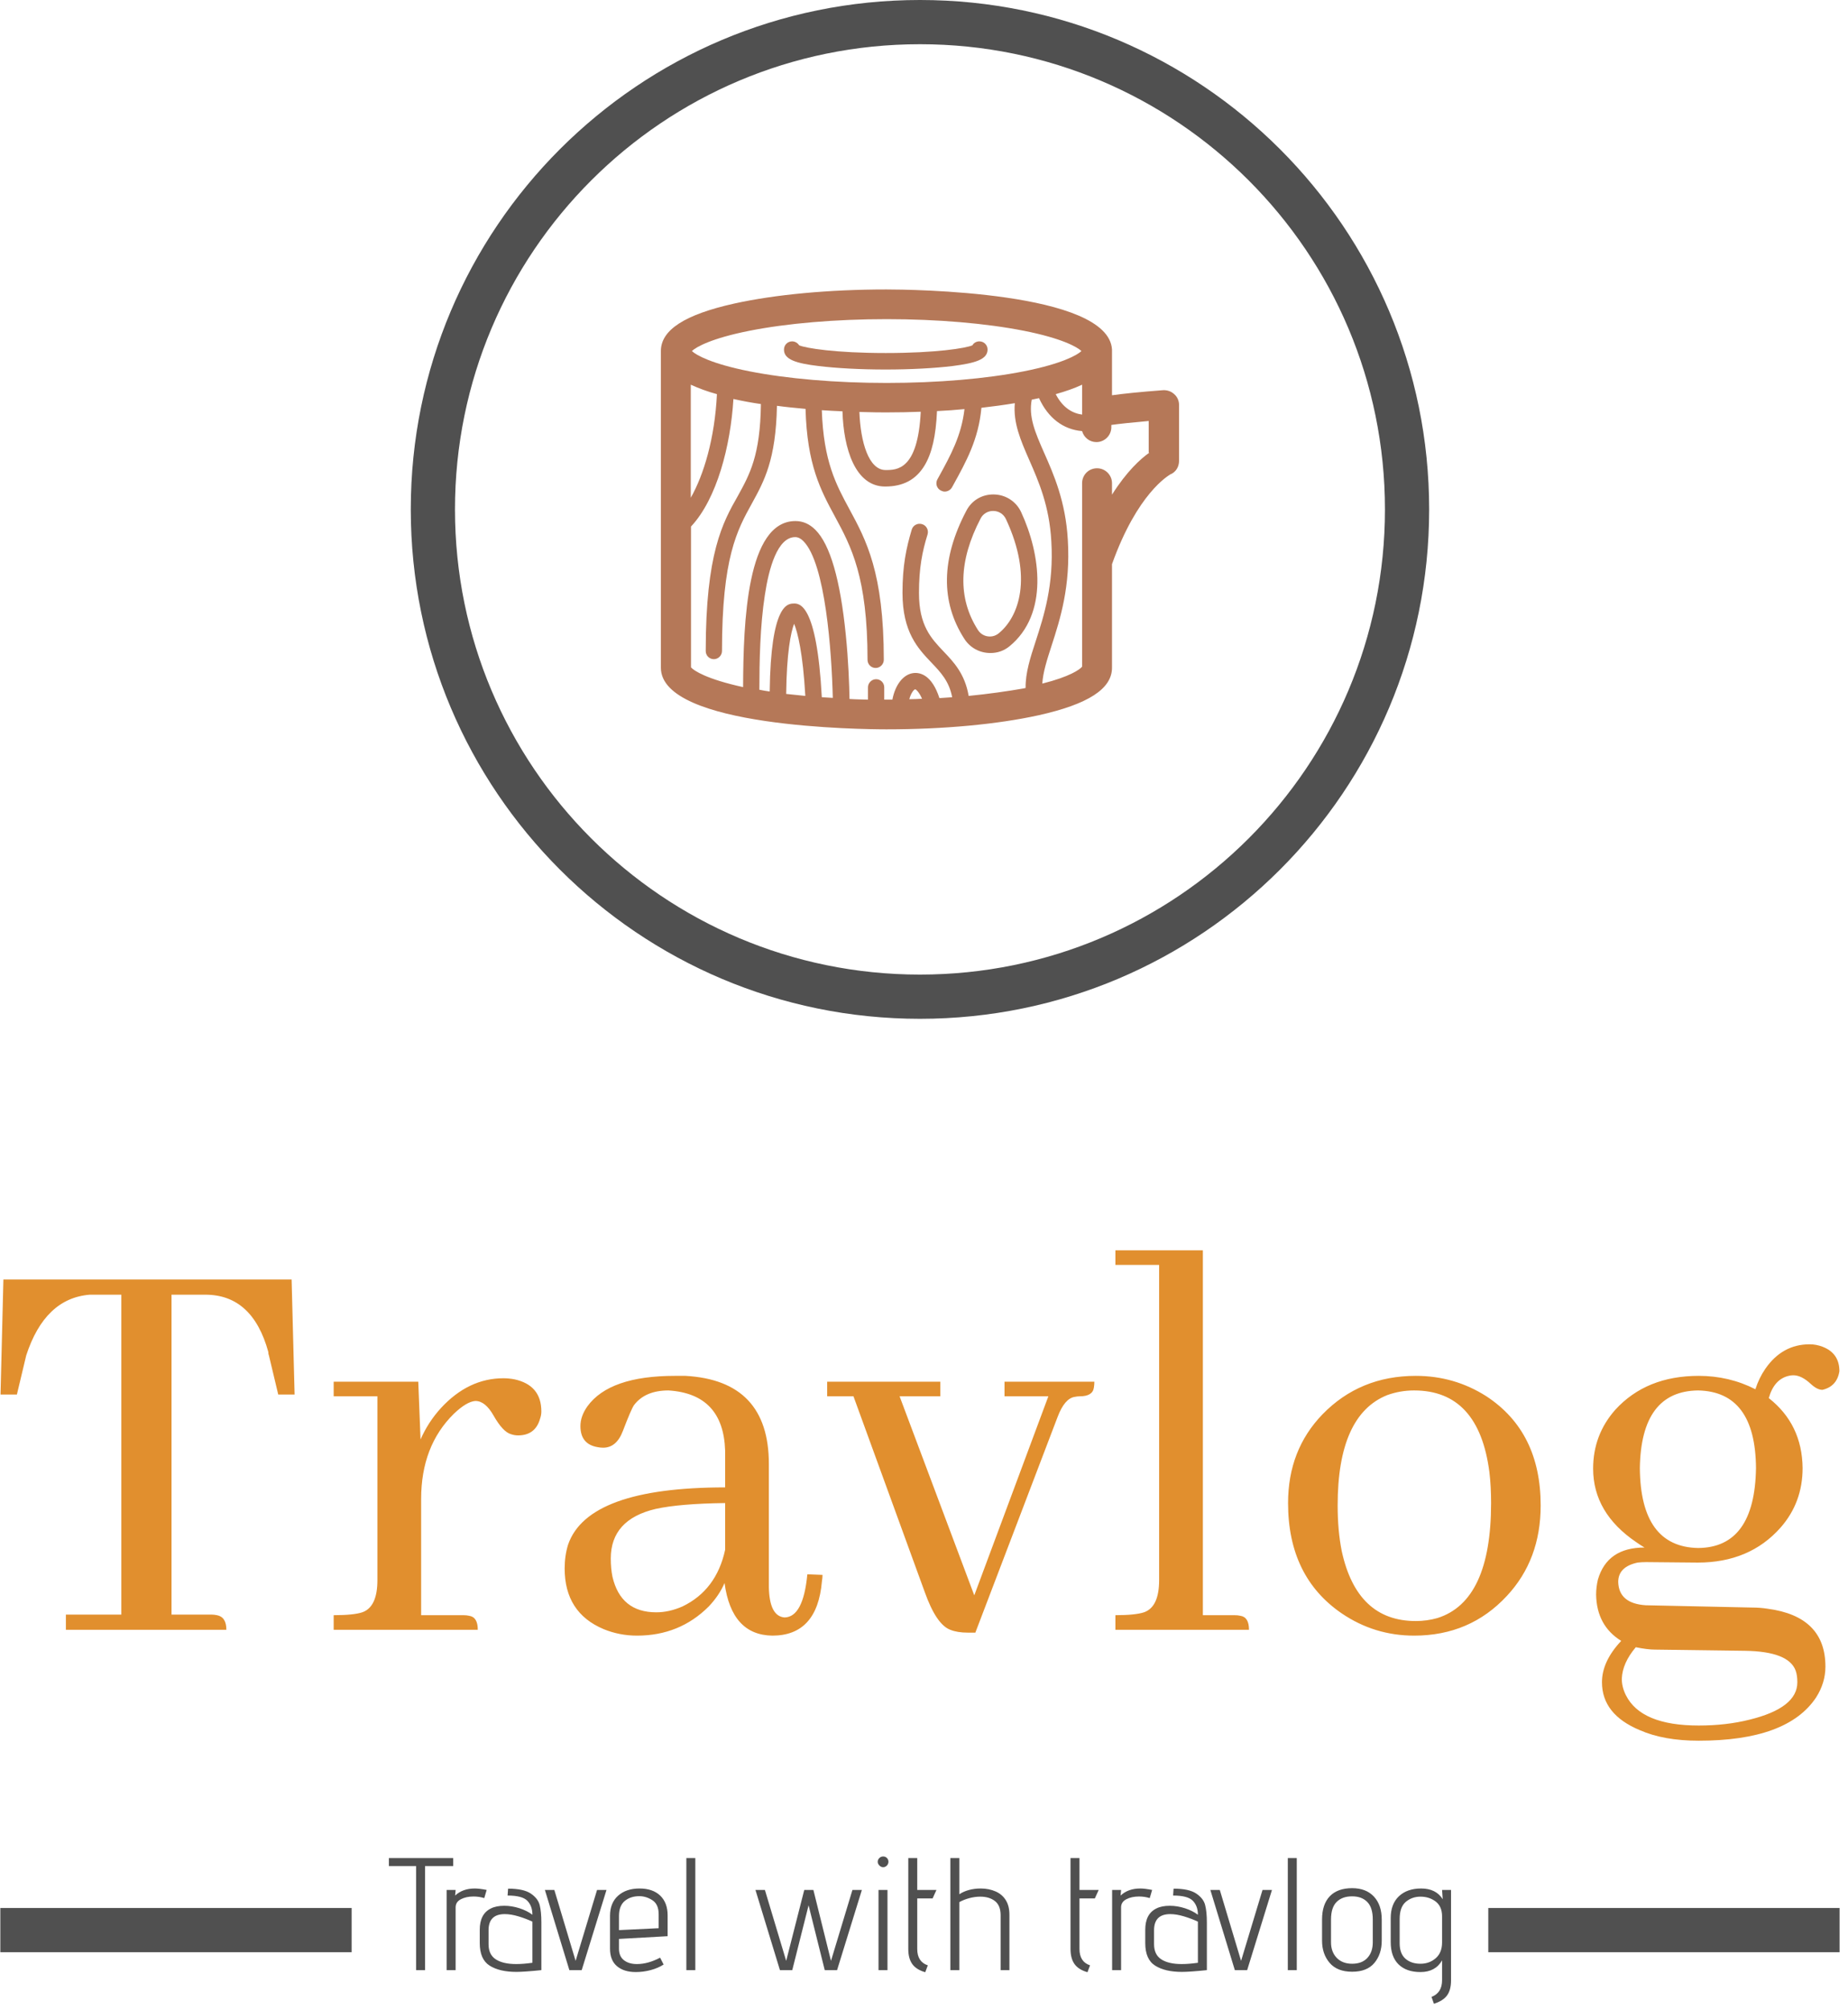 <svg xmlns="http://www.w3.org/2000/svg" version="1.1" xmlns:xlink="http://www.w3.org/1999/xlink" xmlns:svgjs="http://svgjs.dev/svgjs" width="1500" height="1631" viewBox="0 0 1500 1631"><g transform="matrix(1,0,0,1,-3.28,-2.631)"><svg viewBox="0 0 228 248" data-background-color="#ebe3d6" preserveAspectRatio="xMidYMid meet" height="1631" width="1500" xmlns="http://www.w3.org/2000/svg" xmlns:xlink="http://www.w3.org/1999/xlink"><g id="tight-bounds" transform="matrix(1,0,0,1,0.499,0.4)"><svg viewBox="0 0 227.003 247.2" height="247.2" width="227.003"><g><svg viewBox="0 0 395.52 430.71" height="247.2" width="227.003"><g transform="matrix(1,0,0,1,0,268.762)"><svg viewBox="0 0 395.52 161.948" height="161.948" width="395.52"><g id="textblocktransform"><svg viewBox="0 0 395.52 161.948" height="161.948" width="395.52" id="textblock"><g><rect width="75.544" height="9.506" y="141.366" fill="#505050" data-fill-palette-color="tertiary"></rect><rect width="75.544" height="9.506" y="141.366" x="319.976" fill="#505050" data-fill-palette-color="tertiary"></rect></g><g><svg viewBox="0 0 395.52 105.405" height="105.405" width="395.52"><g transform="matrix(1,0,0,1,0,0)"><svg width="395.52" viewBox="1.71 -31.74 153.89 41.02" height="105.405" data-palette-color="#e18f2e"><path d="M7.18 0L20.61 0Q20.61-1.07 19.82-1.22L19.82-1.22Q19.58-1.27 19.34-1.27L19.34-1.27 16.02-1.27 16.02-28.03 18.85-28.03Q22.8-28.03 24.12-23.24L24.12-23.24Q24.12-23.05 24.17-22.95L24.17-22.95 24.95-19.68 26.32-19.68 26.07-29.3 1.95-29.3 1.71-19.68 3.08-19.68 3.86-22.95Q5.42-27.73 9.18-28.03L9.18-28.03 11.82-28.03 11.82-1.27 7.18-1.27 7.18 0ZM40.43-1.22L40.43-1.22 36.91-1.22 36.91-10.94Q36.91-15.38 39.65-18.07L39.65-18.07Q40.72-19.09 41.45-19.14L41.45-19.14Q42.28-19.14 42.97-17.92L42.97-17.92Q43.75-16.55 44.43-16.36L44.43-16.36Q44.72-16.26 45.02-16.26L45.02-16.26Q46.48-16.26 46.87-17.68L46.87-17.68Q46.97-17.97 46.97-18.26L46.97-18.26Q46.97-20.46 44.72-20.95L44.72-20.95Q44.24-21.04 43.8-21.04L43.8-21.04Q40.87-21.04 38.57-18.55L38.57-18.55Q37.5-17.38 36.86-15.92L36.86-15.92 36.67-20.75 29.59-20.75 29.59-19.53 33.25-19.53 33.25-4.15Q33.25-1.9 31.98-1.46L31.98-1.46Q31.25-1.22 29.59-1.22L29.59-1.22 29.59 0 41.65 0Q41.65-1.07 40.92-1.17L40.92-1.17Q40.72-1.22 40.43-1.22ZM66.3 0.49L66.3 0.49Q70.06 0.49 70.45-4.05L70.45-4.05Q70.5-4.35 70.5-4.59L70.5-4.59 69.23-4.64Q68.89-1.07 67.33-1.03L67.33-1.03Q66.06-1.12 66.01-3.56L66.01-3.56 66.01-13.87Q66.01-20.85 59.03-21.24L59.03-21.24Q58.59-21.24 58.15-21.24L58.15-21.24Q52.68-21.24 50.83-18.7L50.83-18.7Q50.24-17.87 50.24-17.04L50.24-17.04Q50.24-15.53 51.66-15.28L51.66-15.28Q51.9-15.23 52.14-15.23L52.14-15.23Q53.27-15.23 53.8-16.65L53.8-16.65Q54.49-18.46 54.73-18.8L54.73-18.8Q55.66-20.02 57.61-20.02L57.61-20.02Q62.2-19.73 62.35-14.99L62.35-14.99 62.35-11.91Q50.87-11.91 49.21-7.13L49.21-7.13Q48.92-6.2 48.92-5.13L48.92-5.13Q48.92-1.42 52.19-0.05L52.19-0.05Q53.51 0.49 54.98 0.49L54.98 0.49Q58.54 0.49 60.98-1.95L60.98-1.95Q61.86-2.88 62.3-3.91L62.3-3.91Q62.89 0.44 66.3 0.49ZM56.59-1.46L56.59-1.46Q53.61-1.46 52.92-4.44L52.92-4.44Q52.78-5.13 52.78-5.96L52.78-5.96Q52.78-9.23 56.54-10.11L56.54-10.11Q58.54-10.55 62.35-10.6L62.35-10.6 62.35-6.69Q61.62-3.32 58.78-1.95L58.78-1.95Q57.66-1.46 56.59-1.46ZM76.95-19.53L80.36-19.53 80.36-20.75 70.89-20.75 70.89-19.53 73.09-19.53 79.05-3.17Q80.02-0.44 81.19 0L81.19 0Q81.78 0.24 82.66 0.24L82.66 0.24 83.29 0.24 90.18-17.82Q90.76-19.34 91.59-19.48L91.59-19.48Q91.84-19.53 92.03-19.53L92.03-19.53Q93.11-19.53 93.21-20.26L93.21-20.26Q93.25-20.51 93.25-20.75L93.25-20.75 85.73-20.75 85.73-19.53 89.4-19.53 83.2-2.88 76.95-19.53ZM104.97-1.22L104.97-1.22 102.33-1.22 102.33-31.74 95.01-31.74 95.01-30.52 98.67-30.52 98.67-4.15Q98.67-1.9 97.4-1.46L97.4-1.46Q96.67-1.22 95.01-1.22L95.01-1.22 95.01 0 106.19 0Q106.19-1.07 105.46-1.17L105.46-1.17Q105.26-1.22 104.97-1.22ZM113.61-10.4L113.61-10.4Q113.61-17.97 117.76-19.63L117.76-19.63Q118.84-20.02 120.01-20.02L120.01-20.02Q125.43-20.02 126.31-13.18L126.31-13.18Q126.45-12.01 126.45-10.6L126.45-10.6Q126.45-2.39 121.96-0.98L121.96-0.98Q121.08-0.73 120.15-0.73L120.15-0.73Q115.22-0.73 113.95-6.59L113.95-6.59Q113.61-8.3 113.61-10.4ZM120.15-21.24L120.15-21.24Q115.47-21.24 112.34-18.02L112.34-18.02Q109.46-15.04 109.46-10.6L109.46-10.6Q109.46-4.44 113.95-1.37L113.95-1.37Q116.69 0.49 120.01 0.49L120.01 0.49Q124.69 0.49 127.77-2.83L127.77-2.83Q130.6-5.86 130.6-10.4L130.6-10.4Q130.6-16.55 126.06-19.53L126.06-19.53Q123.38-21.24 120.15-21.24ZM138.9-13.53L138.9-13.53Q139-19.97 143.78-20.02L143.78-20.02Q148.57-19.92 148.62-13.53L148.62-13.53Q148.52-6.88 143.78-6.84L143.78-6.84Q138.95-6.93 138.9-13.53ZM143.83-21.24L143.83-21.24Q139.44-21.24 136.85-18.41L136.85-18.41Q134.99-16.31 134.99-13.48L134.99-13.48Q134.99-9.77 138.61-7.32L138.61-7.32Q138.95-7.08 139.29-6.88L139.29-6.88Q136.17-6.88 135.39-4.2L135.39-4.2Q135.24-3.56 135.24-2.93L135.24-2.93Q135.29-0.34 137.34 0.93L137.34 0.93Q135.73 2.64 135.73 4.39L135.73 4.39Q135.73 7.08 138.9 8.4L138.9 8.4Q140.9 9.28 143.83 9.28L143.83 9.28Q151.25 9.28 153.65 5.66L153.65 5.66Q154.43 4.44 154.43 3.08L154.43 3.08Q154.43-1.12 149.59-1.76L149.59-1.76Q148.96-1.86 148.28-1.86L148.28-1.86 139.39-2.05Q137.14-2.2 137.09-4L137.09-4Q137.09-5.27 138.71-5.62L138.71-5.62Q139.05-5.66 139.44-5.66L139.44-5.66 143.74-5.62Q148.08-5.62 150.67-8.54L150.67-8.54Q152.52-10.64 152.52-13.53L152.52-13.53Q152.48-17.19 149.69-19.38L149.69-19.38Q150.13-20.95 151.35-21.24L151.35-21.24Q151.55-21.29 151.74-21.29L151.74-21.29Q152.43-21.29 153.21-20.56L153.21-20.56Q153.74-20.07 154.18-20.07L154.18-20.07Q155.4-20.36 155.6-21.63L155.6-21.63Q155.6-23.14 154.18-23.68L154.18-23.68Q153.65-23.88 153.11-23.88L153.11-23.88Q150.82-23.88 149.4-21.83L149.4-21.83Q148.86-21.04 148.57-20.12L148.57-20.12Q146.37-21.24 143.83-21.24ZM143.83 8.01L143.83 8.01Q139 8.01 137.73 5.47L137.73 5.47Q137.39 4.79 137.39 4.1L137.39 4.1Q137.44 2.78 138.56 1.46L138.56 1.46Q139.54 1.66 140.17 1.66L140.17 1.66 147.69 1.76Q151.35 1.81 151.94 3.42L151.94 3.42Q152.08 3.81 152.08 4.39L152.08 4.39Q152.08 6.54 148.08 7.52L148.08 7.52Q146.13 8.01 143.83 8.01Z" opacity="1" transform="matrix(1,0,0,1,0,0)" fill="#e18f2e" class="wordmark-text-0" data-fill-palette-color="primary" id="text-0"></path></svg></g></svg></g><g transform="matrix(1,0,0,1,75.544,130.289)"><svg viewBox="0 0 244.431 31.66" height="31.66" width="244.431"><g transform="matrix(1,0,0,1,8,0)"><svg width="228.431" viewBox="0 -35.5 331.86 46" height="31.66" data-palette-color="#505050"><path d="M8.5 0L8.5-32.5 0-32.5 0-35 20.1-35 20.1-32.5 11.3-32.5 11.3 0 8.5 0ZM18.05 0L18.05-25.05 20.85-25.05 20.7-23.3Q23.05-25.5 26.85-25.5L26.85-25.5Q28.2-25.5 30.55-25.05L30.55-25.05 29.8-22.5Q28.2-23 26.45-23L26.45-23Q24.15-23 22.5-22.15 20.85-21.3 20.85-19.6L20.85-19.6 20.85 0 18.05 0ZM47.64 0Q42.24 0.55 39.84 0.55L39.84 0.55Q34.59 0.55 31.49-1.4 28.39-3.35 28.39-8.45L28.39-8.45 28.39-12.6Q28.39-17.55 31.84-19.25L31.84-19.25Q33.49-20.1 36.05-20.1L36.05-20.1Q38.39-20.1 40.8-19.33 43.2-18.55 44.84-17.3L44.84-17.3Q44.84-20.05 43.24-21.68 41.64-23.3 37.09-23.3L37.09-23.3 37.24-25.45Q42.05-25.45 44.32-23.93 46.59-22.4 47.12-20.3 47.64-18.2 47.64-14.9L47.64-14.9 47.64 0ZM44.84-15.15Q42.8-16.1 40.47-16.8 38.14-17.5 36.2-17.5L36.2-17.5Q31.14-17.5 31.14-12.45L31.14-12.45 31.14-8.1Q31.14-4.85 33.39-3.38 35.64-1.9 39.8-1.9L39.8-1.9Q41.95-1.9 44.84-2.3L44.84-2.3 44.84-15.15ZM56.39 0L48.74-25.05 51.69-25.05 58.34-2.9 65.04-25.05 67.99-25.05 60.24 0 56.39 0ZM85.84-1.75Q84.04-0.6 81.74 0 79.44 0.6 77.14 0.6L77.14 0.6Q73.44 0.6 71.27-1.23 69.09-3.05 69.09-6.7L69.09-6.7 69.09-16.95Q69.09-21 71.62-23.25 74.14-25.5 78.29-25.5L78.29-25.5Q82.44-25.5 84.77-23.28 87.09-21.05 87.09-17.1L87.09-17.1 87.09-10.6 71.89-9.75 71.89-6.7Q71.89-4.3 73.44-3.1 74.99-1.9 77.49-1.9L77.49-1.9Q80.99-1.9 84.74-3.9L84.74-3.9 85.84-1.75ZM84.29-17.45Q84.29-20.55 82.34-21.83 80.39-23.1 78.24-23.1L78.24-23.1Q75.49-23.1 73.69-21.6 71.89-20.1 71.89-16.9L71.89-16.9 71.89-12.5 84.29-13.1 84.29-17.45ZM92.94 0L92.94-35 95.74-35 95.74 0 92.94 0ZM136.18 0L131.13-20.25 126.03 0 122.18 0 114.53-25.05 117.48-25.05 124.13-2.9 129.78-25.05 132.63-25.05 138.13-2.9 144.83-25.05 147.78-25.05 140.03 0 136.18 0ZM154.43-32.15Q153.78-32.15 153.26-32.68 152.73-33.2 152.73-33.85L152.73-33.85Q152.73-34.5 153.23-35 153.73-35.5 154.43-35.5L154.43-35.5Q155.13-35.5 155.61-35.02 156.08-34.55 156.08-33.85L156.08-33.85Q156.08-33.15 155.58-32.65 155.08-32.15 154.43-32.15L154.43-32.15ZM152.98 0L152.98-25.05 155.78-25.05 155.78 0 152.98 0ZM167.58 0.65Q164.78-0.15 163.53-1.9 162.28-3.65 162.28-6.6L162.28-6.6 162.28-35 165.08-35 165.08-25.05 171.08-25.05 169.88-22.4 165.08-22.4 165.08-6.6Q165.08-2.6 168.38-1.5L168.38-1.5 167.58 0.65ZM191.13 0L191.13-17.15Q191.13-20.2 189.35-21.58 187.58-22.95 184.78-22.95L184.78-22.95Q183.08-22.95 181.33-22.48 179.58-22 178.23-21.25L178.23-21.25 178.23 0 175.43 0 175.43-35 178.23-35 178.23-23.7Q179.48-24.55 181.23-25.03 182.98-25.5 184.88-25.5L184.88-25.5Q187.48-25.5 189.63-24.55L189.63-24.55Q191.63-23.65 192.75-21.85 193.88-20.05 193.88-17.3L193.88-17.3 193.88 0 191.13 0ZM218.27 0.65Q215.47-0.15 214.22-1.9 212.97-3.65 212.97-6.6L212.97-6.6 212.97-35 215.77-35 215.77-25.05 221.77-25.05 220.57-22.4 215.77-22.4 215.77-6.6Q215.77-2.6 219.07-1.5L219.07-1.5 218.27 0.65ZM225.97 0L225.97-25.05 228.77-25.05 228.62-23.3Q230.97-25.5 234.77-25.5L234.77-25.5Q236.12-25.5 238.47-25.05L238.47-25.05 237.72-22.5Q236.12-23 234.37-23L234.37-23Q232.07-23 230.42-22.15 228.77-21.3 228.77-19.6L228.77-19.6 228.77 0 225.97 0ZM255.57 0Q250.17 0.55 247.77 0.55L247.77 0.55Q242.52 0.55 239.42-1.4 236.32-3.35 236.32-8.45L236.32-8.45 236.32-12.6Q236.32-17.55 239.77-19.25L239.77-19.25Q241.42-20.1 243.97-20.1L243.97-20.1Q246.32-20.1 248.72-19.33 251.12-18.55 252.77-17.3L252.77-17.3Q252.77-20.05 251.17-21.68 249.57-23.3 245.02-23.3L245.02-23.3 245.17-25.45Q249.97-25.45 252.24-23.93 254.52-22.4 255.04-20.3 255.57-18.2 255.57-14.9L255.57-14.9 255.57 0ZM252.77-15.15Q250.72-16.1 248.39-16.8 246.07-17.5 244.12-17.5L244.12-17.5Q239.07-17.5 239.07-12.45L239.07-12.45 239.07-8.1Q239.07-4.85 241.32-3.38 243.57-1.9 247.72-1.9L247.72-1.9Q249.87-1.9 252.77-2.3L252.77-2.3 252.77-15.15ZM264.31 0L256.66-25.05 259.61-25.05 266.26-2.9 272.96-25.05 275.91-25.05 268.16 0 264.31 0ZM280.86 0L280.86-35 283.66-35 283.66 0 280.86 0ZM310.21-9.2Q310.21-5 307.91-2.25 305.61 0.5 300.96 0.5L300.96 0.5Q296.31 0.5 293.93-2.27 291.56-5.05 291.56-9.2L291.56-9.2 291.56-15.8Q291.56-20.55 293.98-23.08 296.41-25.6 300.96-25.6L300.96-25.6Q305.31-25.6 307.76-22.98 310.21-20.35 310.21-15.8L310.21-15.8 310.21-9.2ZM307.41-15.8Q307.41-19.55 305.68-21.3 303.96-23.05 300.96-23.05L300.96-23.05Q297.86-23.05 296.11-21.3 294.36-19.55 294.36-15.8L294.36-15.8 294.36-8.7Q294.36-5.7 296.13-3.85 297.91-2 300.96-2L300.96-2Q304.06-2 305.73-3.83 307.41-5.65 307.41-8.7L307.41-8.7 307.41-15.8ZM325.76 8.35Q329.06 7.1 329.06 3.15L329.06 3.15 329.06-3.05Q326.96 0.6 322.31 0.6L322.31 0.6Q317.91 0.6 315.46-1.8 313.01-4.2 313.01-8.8L313.01-8.8 313.01-16.25Q313.01-20.65 315.58-23.08 318.16-25.5 322.51-25.5L322.51-25.5Q327.16-25.5 329.26-22.15L329.26-22.15 329.06-25.05 331.86-25.05 331.86 3.2Q331.86 6.2 330.61 7.9 329.36 9.6 326.51 10.5L326.51 10.5 325.76 8.35ZM329.06-16.8Q329.06-19.9 327.06-21.43 325.06-22.95 322.31-22.95L322.31-22.95Q319.66-22.95 317.73-21.33 315.81-19.7 315.81-16L315.81-16 315.81-8.35Q315.81-5.2 317.58-3.6 319.36-2 322.31-2L322.31-2Q325.11-2 327.08-3.73 329.06-5.45 329.06-8.65L329.06-8.65 329.06-16.8Z" opacity="1" transform="matrix(1,0,0,1,0,0)" fill="#505050" class="slogan-text-1" data-fill-palette-color="secondary" id="text-1"></path></svg></g></svg></g></svg></g></svg></g><g transform="matrix(1,0,0,1,88.263,0)"><svg viewBox="0 0 218.995 218.995" height="218.995" width="218.995"><g><svg></svg></g><g id="icon-0"><svg viewBox="0 0 218.995 218.995" height="218.995" width="218.995"><g><path d="M0 109.497c0-60.474 49.024-109.497 109.497-109.497 60.474 0 109.497 49.024 109.498 109.497 0 60.474-49.024 109.497-109.498 109.498-60.474 0-109.497-49.024-109.497-109.498zM109.497 209.489c55.224 0 99.992-44.768 99.992-99.992 0-55.224-44.768-99.992-99.992-99.991-55.224 0-99.992 44.768-99.991 99.991 0 55.224 44.768 99.992 99.991 99.992z" data-fill-palette-color="tertiary" fill="#505050" stroke="transparent"></path></g><g transform="matrix(1,0,0,1,53.782,62.221)"><svg viewBox="0 0 111.43 94.552" height="94.552" width="111.43"><g><svg xmlns="http://www.w3.org/2000/svg" xmlns:xlink="http://www.w3.org/1999/xlink" version="1.1" x="0" y="0" viewBox="186.6 84 235.7 200" enable-background="new 0 0 612 396" xml:space="preserve" height="94.552" width="111.43" class="icon-dxe-0" data-fill-palette-color="accent" id="dxe-0"><g fill="#b57858" data-fill-palette-color="accent"><path d="M420.1 131.6C418.7 130.3 416.9 129.7 415 129.8 404.4 130.6 396.8 131.4 391.8 132.1V111.3C390.2 84.8 299.6 84 289.2 84 263.1 84 238.6 86.3 220 90.4 197.5 95.4 186.6 102.4 186.6 112V256C186.6 283.2 278.7 284 289.2 284 315.3 284 339.8 281.7 358.4 277.6 380.9 272.6 391.8 265.6 391.8 256V208.9C403.3 176.7 417.4 168.7 418.3 168.1 420.8 167.1 422.3 164.7 422.3 161.9V136.5C422.3 134.6 421.5 132.8 420.1 131.6M378.2 140.9C373.8 140.3 369.4 137.8 366.2 131.6 370.8 130.3 374.8 128.9 378.2 127.3zM226.8 102.8C243.9 99.4 266.1 97.5 289.3 97.5 312.4 97.5 334.6 99.4 351.8 102.8 368.9 106.2 375.9 110.1 377.9 112 375.9 113.9 368.9 117.8 351.8 121.2S312.5 126.5 289.3 126.5 244 124.6 226.8 121.2C209.7 117.8 202.7 113.9 200.7 112 202.7 110.1 209.7 106.2 226.8 102.8M304.8 139.6C303.5 166.1 294 166.1 288.8 166.1 281.1 166.1 277.4 153.3 276.9 139.7 282.9 139.9 287.3 139.9 289.2 139.9 294.5 139.9 299.7 139.8 304.8 139.6M200.2 127.3C203.7 128.9 207.7 130.4 212.1 131.6 211.1 151.8 206.1 168.3 200.2 178.7zM246.9 226.8C244.3 226.9 236.6 227.1 236.1 266.8 234.5 266.6 233 266.3 231.4 266 231.4 253.5 231.7 237 233.9 222.9 235.7 210.9 239.6 196.6 247.7 196.6 249 196.6 250.2 197.2 251.4 198.4 261.5 208.5 264.3 249 264.8 269.7 263.1 269.6 261.5 269.5 259.8 269.4 257.5 226.5 249.5 226.7 246.9 226.8M252.3 268.8C249.3 268.5 246.4 268.2 243.6 267.9 243.8 249.3 245.7 239.9 247.2 236 248.8 239.8 251.2 249.3 252.3 268.8M299.6 270.3C300.4 267.3 301.8 265.8 302.3 265.8 302.5 265.8 303.9 266.7 305.4 270.1 303.5 270.2 301.5 270.3 299.6 270.3M326.6 268.8C324.9 258.8 319.8 253.4 315.2 248.6 309.5 242.6 304 236.8 304 222 304 210.6 305.5 203.1 307.9 195.4 308.5 193.4 307.4 191.3 305.4 190.7S301.3 191.2 300.7 193.2C298.2 201.6 296.5 209.6 296.5 221.9 296.5 239.8 303.5 247.2 309.7 253.7 313.9 258.1 317.7 262.1 319.1 269.4 317.2 269.5 315.2 269.7 313.3 269.8 309.9 259.3 304.6 258.1 301.6 258.4 296.9 258.9 293.2 263.7 291.9 270.5H288.2V264.9C288.2 262.8 286.5 261.2 284.5 261.2S280.8 262.9 280.8 264.9V270.5C278 270.4 275.2 270.4 272.4 270.2 272.3 263.9 271.9 252.7 270.7 240.9 268.2 216 263.6 200 256.9 193.3 254.2 190.6 251.2 189.3 247.8 189.3 225.7 189.3 224.1 235.2 224 264.8 207.5 261.2 201.5 257.3 200.3 255.8V191.8C212.1 179.2 218.3 155.1 219.6 133.8 223.6 134.7 227.9 135.5 232.1 136.1 231.8 159.5 227 168.1 221.6 177.9 214.7 190 207 204 207 248.4 207 250.5 208.7 252.1 210.7 252.1S214.4 250.4 214.4 248.4C214.4 205.9 221.3 193.4 228 181.3 233.6 171.1 238.9 161.5 239.4 136.9 243.8 137.5 248.1 137.9 252.4 138.3 253.1 163.8 259.3 175.3 265.8 187.3 273.1 200.8 280.6 214.7 280.6 252.4 280.6 254.5 282.3 256.1 284.3 256.1S288 254.4 288 252.4C288 212.8 280 198 272.3 183.8 266.3 172.7 260.6 162.2 259.8 138.9 263.1 139.1 266.3 139.3 269.2 139.4 269.7 156.4 275 173.6 288.6 173.6 296.8 173.6 302.6 170.5 306.5 164.1 309.9 158.5 311.7 150.6 312.2 139.3 316.5 139.1 320.6 138.8 324.7 138.4 323.3 150.5 318.4 159.4 312.9 169.4L312.4 170.3C311.4 172.1 312 174.4 313.9 175.4 314.5 175.7 315.1 175.9 315.7 175.9 317 175.9 318.3 175.2 319 174L319.5 173.1C325.4 162.4 331.1 152.2 332.4 137.8 337.7 137.2 342.8 136.5 347.6 135.7 346.8 144.6 350.2 152.5 354.1 161.4 358.4 171.2 363.3 182.3 364.2 198.5 365.4 218.3 360.8 232.5 357.1 243.9 354.6 251.5 352.4 258.4 352.5 265.2 352.2 265.3 351.9 265.3 351.6 265.4 344.2 266.7 335.7 267.9 326.6 268.8M408.8 158.2C404.8 161 398.5 166.7 391.8 177.3V172.1C391.8 168.4 388.8 165.3 385 165.3S378.2 168.3 378.2 172.1V255.5C377.2 256.8 372.5 260.1 360.1 263.2 360.4 258.1 362.2 252.5 364.3 246 368.2 234 373 219 371.7 197.8 370.7 180.4 365.3 168.1 360.9 158.2 356.8 148.9 353.8 141.9 355.3 134.1 356.3 133.9 357.3 133.7 358.2 133.5 358.3 133.5 358.5 133.4 358.6 133.4 362.7 142.4 369.6 147.7 378.2 148.4 379 151.3 381.6 153.4 384.7 153.4 388.4 153.4 391.5 150.4 391.5 146.6V145.6C395.1 145.1 400.6 144.5 408.5 143.8V158.2z" fill="#b57858" data-fill-palette-color="accent"></path><path d="M258.2 118.8C266.4 119.8 277.3 120.4 288.8 120.4S311.2 119.8 319.4 118.8C329.4 117.5 335.2 115.9 335.2 111.3 335.2 109.2 333.5 107.6 331.5 107.6 330.1 107.6 328.9 108.3 328.3 109.4 325.3 110.7 311.8 112.9 288.9 112.9S252.6 110.7 249.5 109.4C248.8 108.3 247.6 107.6 246.3 107.6 244.2 107.6 242.6 109.3 242.6 111.3 242.5 115.9 248.3 117.6 258.2 118.8" fill="#b57858" data-fill-palette-color="accent"></path><path d="M350.5 185.3C348.2 180.3 343.3 177.2 337.8 177.2 332.5 177.2 327.9 180 325.5 184.7 314.1 206.4 313.8 226 324.6 242.8 327.2 246.9 331.6 249.3 336.5 249.3 339.7 249.3 342.6 248.3 345.1 246.3 363.1 231.6 359.3 204.3 350.5 185.3M340.2 240.4C339.1 241.3 337.7 241.8 336.3 241.8 334 241.8 332 240.7 330.8 238.8 321.6 224.4 322 207.4 332 188.2 333.1 186 335.3 184.7 337.7 184.7 340.3 184.7 342.5 186.1 343.6 188.5 355.9 214.9 349.5 232.9 340.2 240.4" fill="#b57858" data-fill-palette-color="accent"></path></g></svg></g></svg></g></svg></g></svg></g><g></g></svg></g><defs></defs></svg><rect width="227.003" height="247.2" fill="none" stroke="none" visibility="hidden"></rect></g></svg></g></svg>